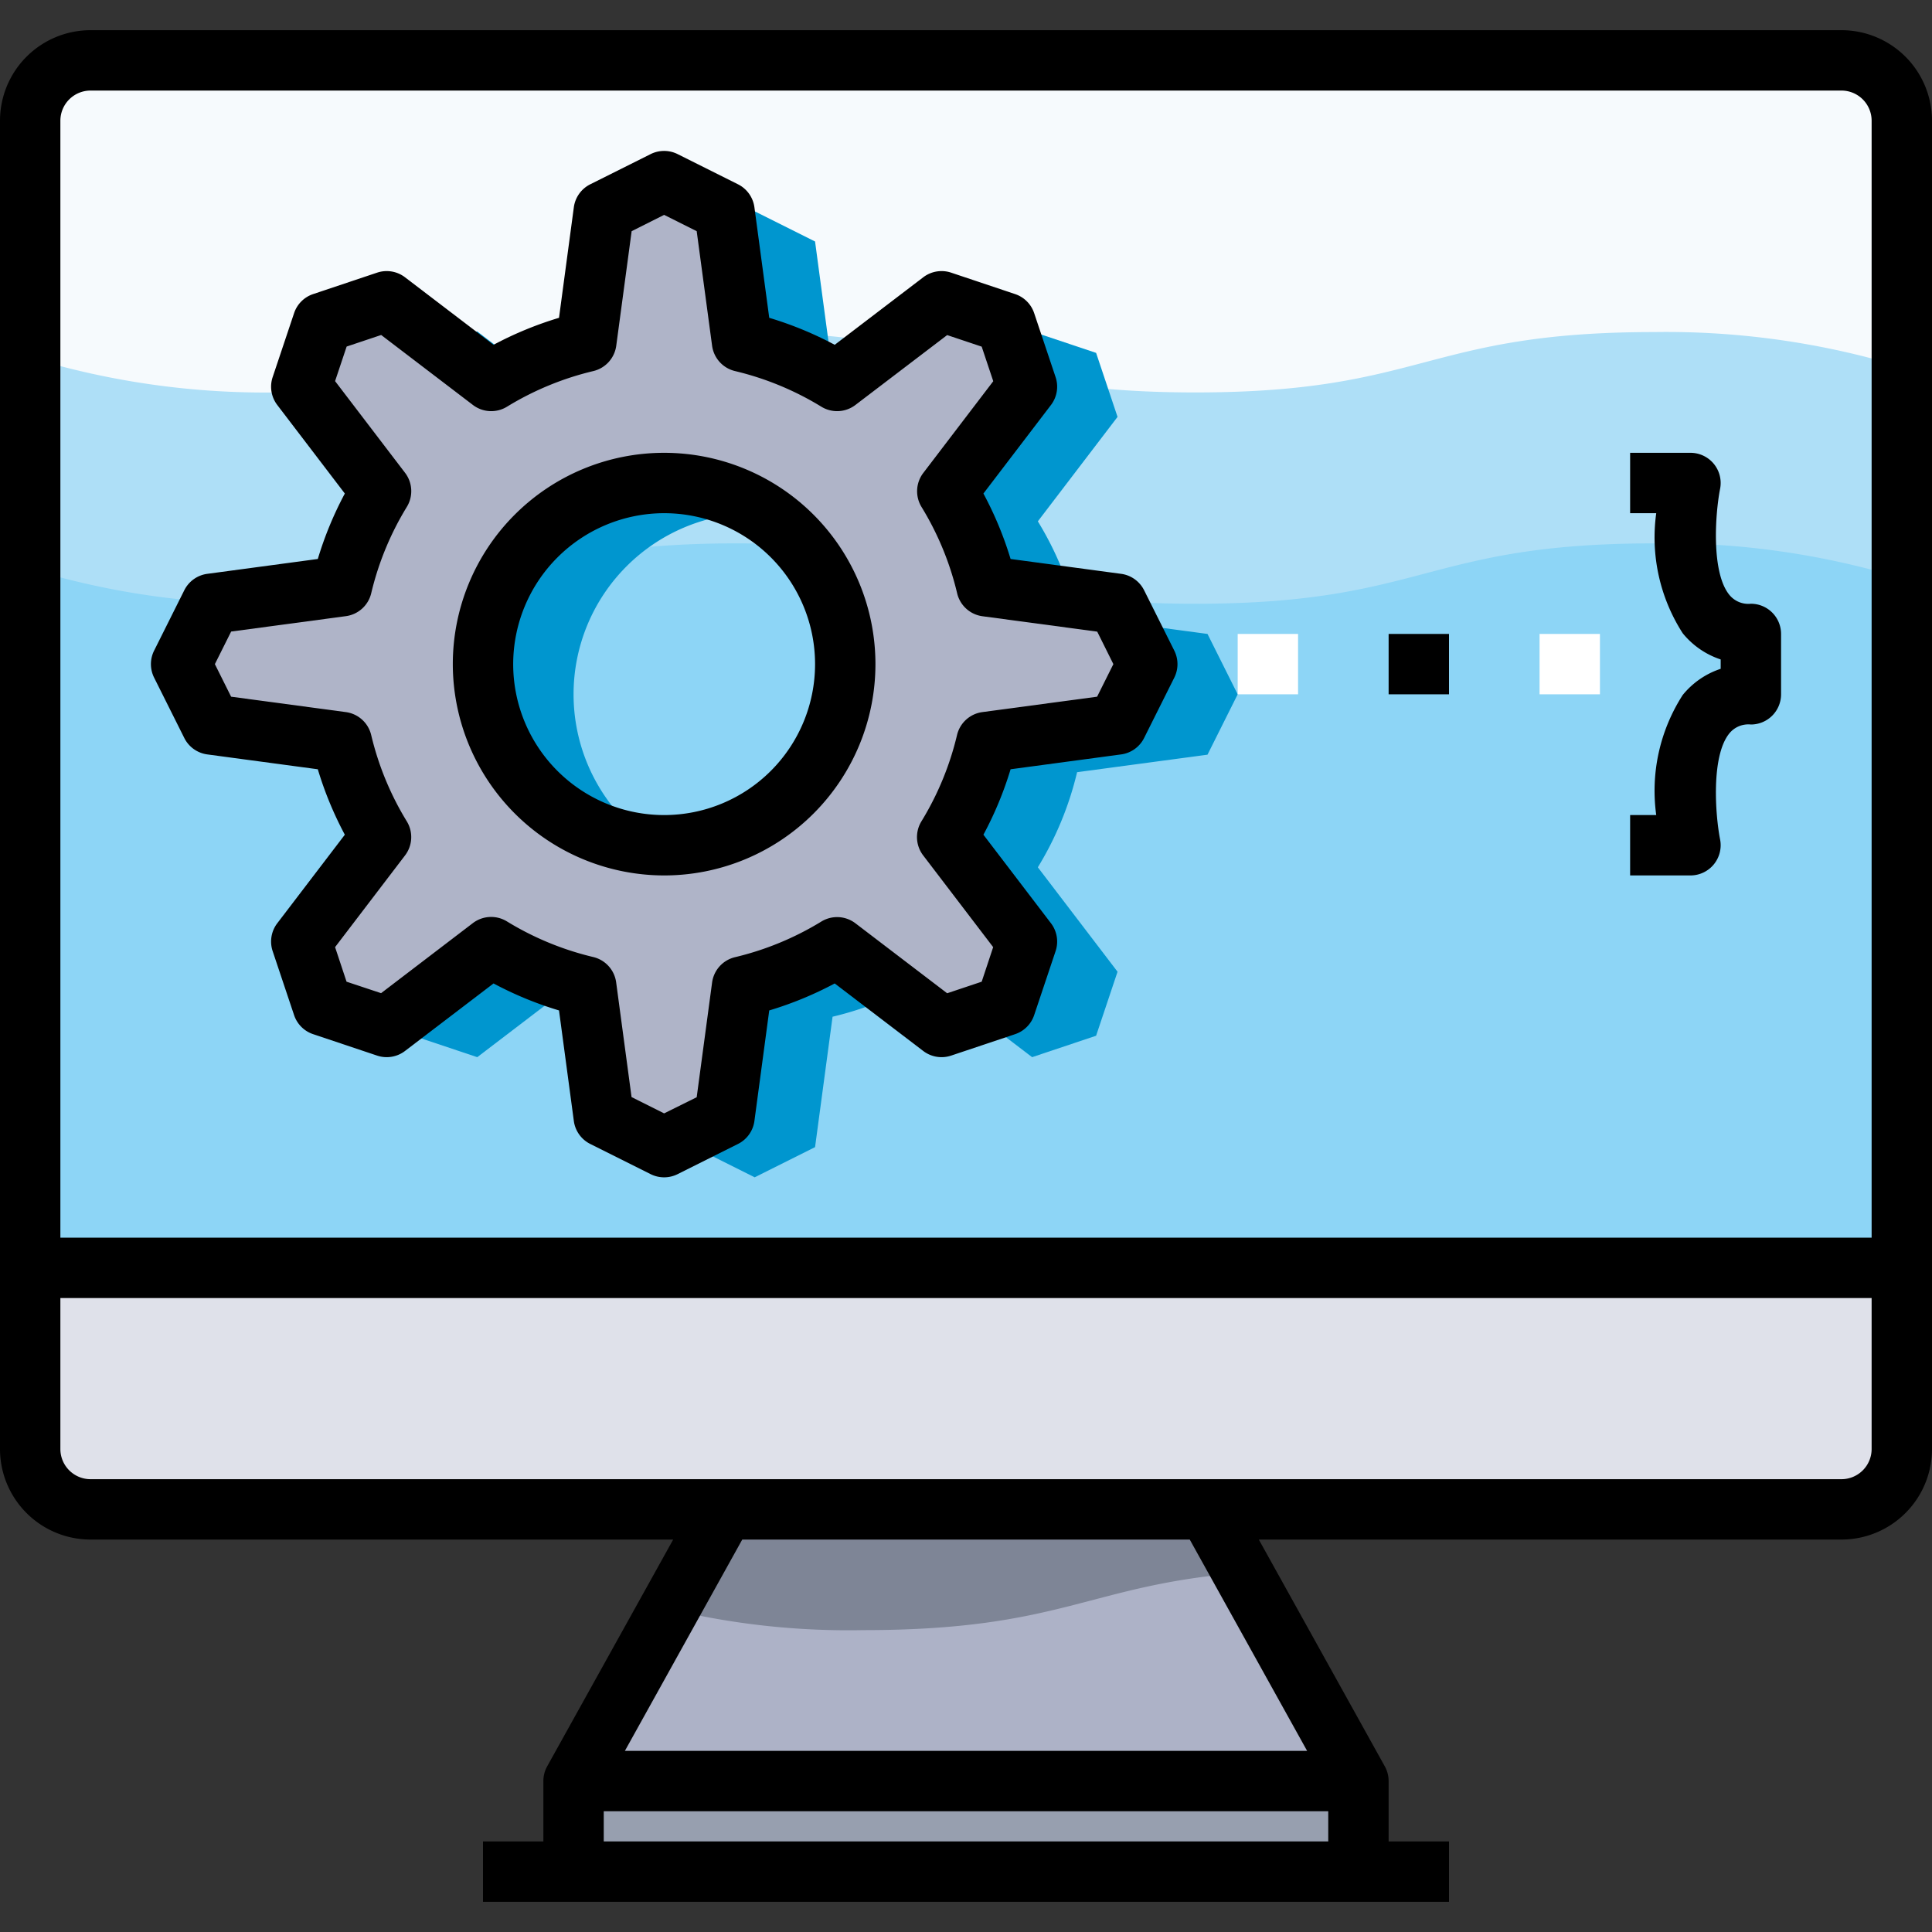 <svg xmlns="http://www.w3.org/2000/svg" viewBox="0 0 64 64"><rect x="0" y="0" width="64" height="64" fill="#333333" stroke="none"/><defs><style>.cls-1{fill:#979faf;}.cls-2{fill:#adb2c7;}.cls-3{fill:#8dd5f6;}.cls-4{fill:#dfe1ea;}.cls-5{fill:#aedff7;}.cls-6{fill:#f6fafd;}.cls-7{fill:#7e8596;}.cls-8{fill:#0096cf;}.cls-9{fill:#afb4c8;}.cls-10{fill:#fff;}</style></defs><title>10-Development</title><g id="_10-Development" data-name="10-Development"><rect class="cls-1" x="19" y="59" width="26" height="3"/><polygon class="cls-2" points="40 50 45 59 19 59 24 50 40 50"/><path class="cls-3" d="M63,4V42H1V4A2.006,2.006,0,0,1,3,2H61A2.006,2.006,0,0,1,63,4Z"/><path class="cls-4" d="M63,42v6a2.006,2.006,0,0,1-2,2H3a2.006,2.006,0,0,1-2-2V42Z"/><path class="cls-5" d="M61,2H3A2.006,2.006,0,0,0,1,4V18.844A26.743,26.743,0,0,0,9.2,20c7.6,0,7.6-2,15.2-2s7.6,2,15.2,2,7.6-2,15.2-2A26.787,26.787,0,0,1,63,19.157V4A2.006,2.006,0,0,0,61,2Z"/><path class="cls-6" d="M61,2H3A2.006,2.006,0,0,0,1,4v7.844A26.743,26.743,0,0,0,9.2,13c7.6,0,7.6-2,15.2-2s7.6,2,15.2,2,7.6-2,15.2-2A26.787,26.787,0,0,1,63,12.157V4A2.006,2.006,0,0,0,61,2Z"/><path class="cls-7" d="M24,50l-1.832,3.3A25.289,25.289,0,0,0,28.6,54c6.6,0,7.475-1.507,12.57-1.9L40,50Z"/><path class="cls-8" d="M40,21l1,2-1,2-4.32.58a10.8,10.8,0,0,1-1.3,3.15l2.64,3.46-.71,2.12-2.12.71-3.46-2.64a10.8,10.8,0,0,1-3.15,1.3L27,38l-2,1-2-1-.58-4.32a10.8,10.8,0,0,1-3.15-1.3l-3.46,2.64-2.12-.71-.71-2.12,2.64-3.46a10.8,10.8,0,0,1-1.3-3.15L10,25,9,23l1-2,4.32-.58a10.8,10.8,0,0,1,1.3-3.15l-2.64-3.46.71-2.12,2.12-.71,3.46,2.64a10.8,10.8,0,0,1,3.15-1.3L23,8l2-1,2,1,.58,4.32a10.8,10.8,0,0,1,3.15,1.3l3.46-2.64,2.12.71.71,2.12-2.64,3.46a10.8,10.8,0,0,1,1.3,3.15Zm-9,2a6,6,0,1,0-6,6A6,6,0,0,0,31,23Z"/><g id="_Group_" data-name="&lt;Group&gt;"><path class="cls-9" d="M37,20l1,2-1,2-4.32.58a10.8,10.8,0,0,1-1.3,3.15l2.64,3.46-.71,2.12-2.12.71-3.46-2.64a10.8,10.8,0,0,1-3.15,1.3L24,37l-2,1-2-1-.58-4.32a10.8,10.8,0,0,1-3.15-1.3l-3.46,2.64-2.12-.71-.71-2.12,2.64-3.46a10.8,10.8,0,0,1-1.3-3.15L7,24,6,22l1-2,4.32-.58a10.8,10.8,0,0,1,1.3-3.15L9.98,12.81l.71-2.12,2.12-.71,3.46,2.64a10.8,10.8,0,0,1,3.15-1.3L20,7l2-1,2,1,.58,4.32a10.8,10.8,0,0,1,3.15,1.3l3.46-2.64,2.12.71.71,2.12-2.64,3.46a10.8,10.8,0,0,1,1.3,3.15Zm-9,2a6,6,0,1,0-6,6A6,6,0,0,0,28,22Z"/><path d="M61,1H3A3,3,0,0,0,0,4V48a3,3,0,0,0,3,3H22.3l-4.175,7.514A1,1,0,0,0,18,59v2H16v2H48V61H46V59a1,1,0,0,0-.126-.486L41.7,51H61a3,3,0,0,0,3-3V4A3,3,0,0,0,61,1ZM3,3H61a1,1,0,0,1,1,1V41H2V4A1,1,0,0,1,3,3ZM20,61V60H44v1Zm23.3-3H20.7l3.888-7H39.412ZM61,49H3a1,1,0,0,1-1-1V43H62v5A1,1,0,0,1,61,49Z"/><path d="M6.105,24.447a1,1,0,0,0,.762.544l3.661.492a11.751,11.751,0,0,0,.895,2.168L9.186,30.583a1,1,0,0,0-.154.924l.71,2.12a1,1,0,0,0,.631.631l2.119.71a1,1,0,0,0,.924-.153l2.933-2.237a11.8,11.8,0,0,0,2.169.894l.491,3.661a1,1,0,0,0,.544.762l2,1a1,1,0,0,0,.894,0l2-1a1,1,0,0,0,.544-.762l.491-3.661a11.8,11.8,0,0,0,2.169-.894l2.933,2.237a1,1,0,0,0,.924.153l2.119-.71a1,1,0,0,0,.631-.631l.71-2.12a1,1,0,0,0-.154-.924l-2.237-2.932a11.751,11.751,0,0,0,.9-2.168l3.661-.492a1,1,0,0,0,.762-.544l1-2a1,1,0,0,0,0-.894l-1-2a1,1,0,0,0-.762-.544l-3.661-.492a11.751,11.751,0,0,0-.9-2.168l2.237-2.932a1,1,0,0,0,.154-.924l-.71-2.12a1,1,0,0,0-.631-.631l-2.119-.71a1,1,0,0,0-.924.153l-2.933,2.237a11.8,11.8,0,0,0-2.169-.894l-.491-3.661a1,1,0,0,0-.544-.762l-2-1a1,1,0,0,0-.894,0l-2,1a1,1,0,0,0-.544.762l-.491,3.661a11.8,11.8,0,0,0-2.169.894L13.416,9.185a1,1,0,0,0-.924-.153l-2.119.71a1,1,0,0,0-.631.631l-.71,2.12a1,1,0,0,0,.154.924l2.237,2.932a11.751,11.751,0,0,0-.895,2.168l-3.661.492a1,1,0,0,0-.762.544l-1,2a1,1,0,0,0,0,.894Zm1.552-3.526,3.8-.51a1,1,0,0,0,.84-.759,9.8,9.8,0,0,1,1.179-2.859,1,1,0,0,0-.057-1.129L11.1,12.625l.383-1.145,1.144-.383,3.039,2.318a1,1,0,0,0,1.13.057,9.828,9.828,0,0,1,2.859-1.18,1,1,0,0,0,.759-.839l.51-3.795L22,7.118l1.079.54.51,3.795a1,1,0,0,0,.759.839,9.828,9.828,0,0,1,2.859,1.18,1,1,0,0,0,1.13-.057L31.376,11.1l1.144.383.383,1.145-2.318,3.039a1,1,0,0,0-.057,1.129,9.8,9.8,0,0,1,1.179,2.859,1,1,0,0,0,.84.759l3.8.51L36.882,22l-.539,1.079-3.8.51a1,1,0,0,0-.84.759,9.8,9.8,0,0,1-1.179,2.859,1,1,0,0,0,.057,1.129L32.9,31.375,32.52,32.52l-1.144.383-3.039-2.318a1,1,0,0,0-1.13-.057,9.828,9.828,0,0,1-2.859,1.18,1,1,0,0,0-.759.839l-.51,3.8L22,36.882l-1.079-.54-.51-3.8a1,1,0,0,0-.759-.839,9.828,9.828,0,0,1-2.859-1.18,1,1,0,0,0-1.13.057L12.624,32.9,11.48,32.52,11.1,31.375l2.318-3.039a1,1,0,0,0,.057-1.129,9.8,9.8,0,0,1-1.179-2.859,1,1,0,0,0-.84-.759l-3.8-.51L7.118,22Z"/><path d="M22,29a7,7,0,1,0-7-7A7.008,7.008,0,0,0,22,29Zm0-12a5,5,0,1,1-5,5A5.006,5.006,0,0,1,22,17Z"/><path d="M56.772,28.634a1,1,0,0,0,.208-.829c-.162-.826-.3-2.772.31-3.514A.812.812,0,0,1,58,24a1,1,0,0,0,1-1V21a1,1,0,0,0-1-1,.812.812,0,0,1-.71-.291c-.61-.742-.472-2.688-.31-3.514A1,1,0,0,0,56,15H54v2h.865a5.865,5.865,0,0,0,.877,3.977A2.715,2.715,0,0,0,57,21.845v.31a2.715,2.715,0,0,0-1.258.868A5.865,5.865,0,0,0,54.865,27H54v2h2A1,1,0,0,0,56.772,28.634Z"/><rect x="46" y="21" width="2" height="2"/><rect class="cls-10" x="51" y="21" width="2" height="2"/><rect class="cls-10" x="41" y="21" width="2" height="2"/></g></g></svg>